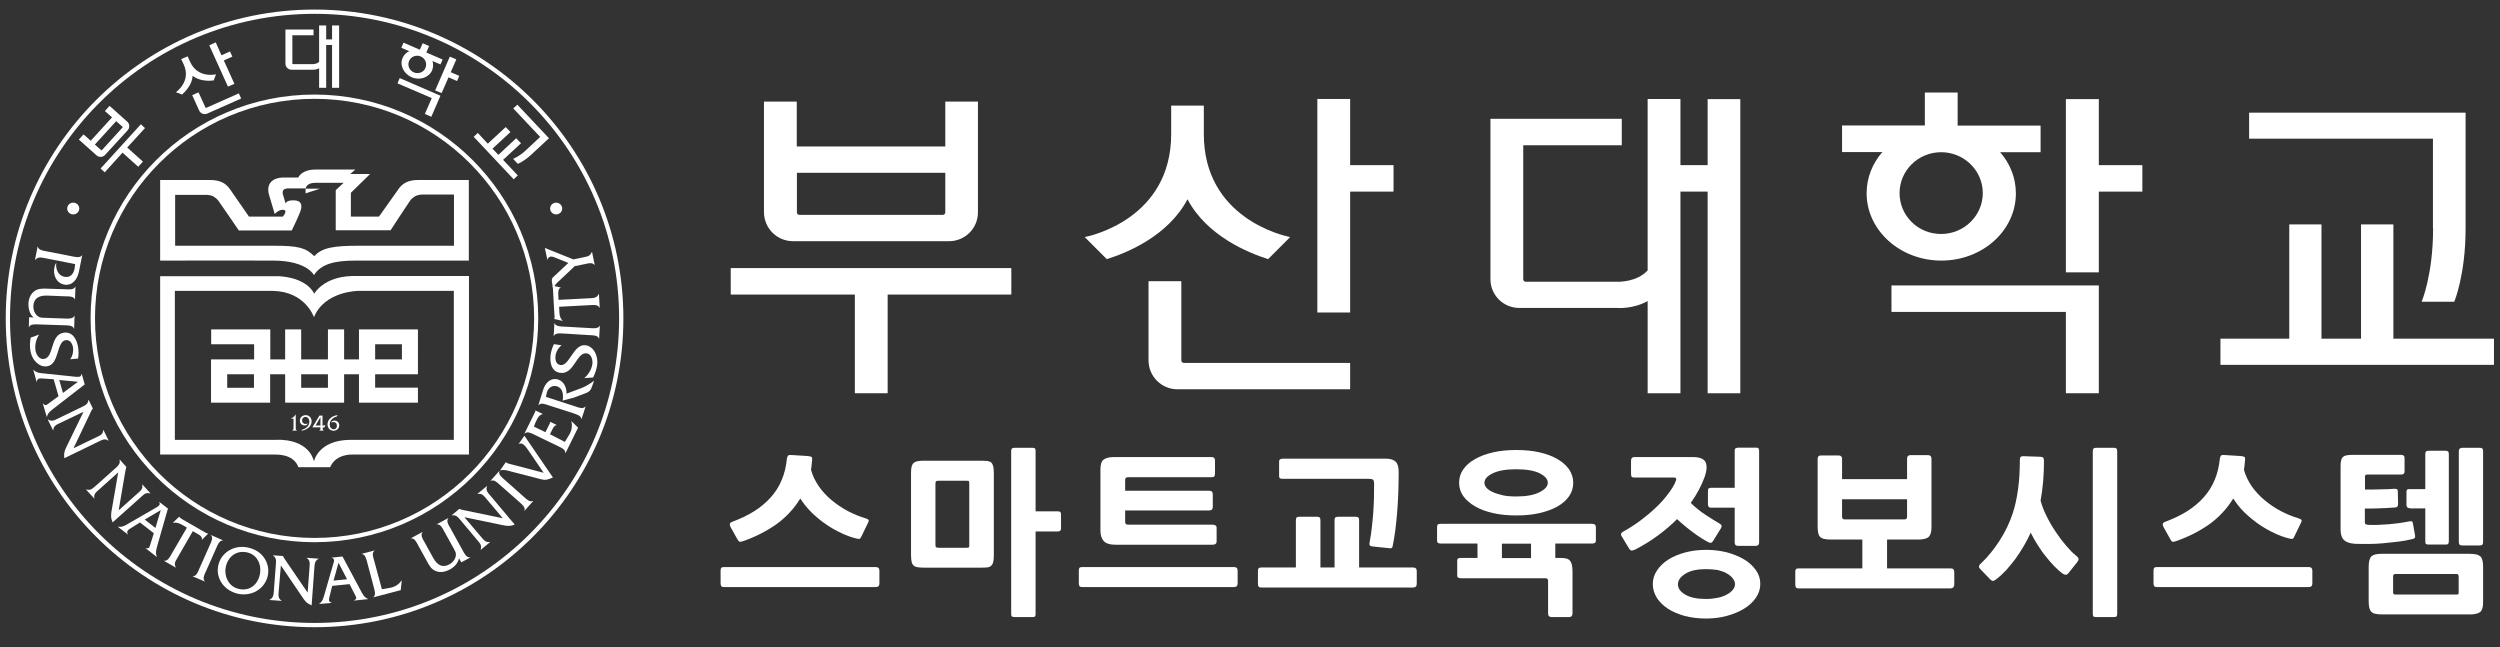 <?xml version="1.0" encoding="utf-8"?>
<!-- Generator: Adobe Illustrator 25.1.0, SVG Export Plug-In . SVG Version: 6.00 Build 0)  -->
<svg version="1.1" id="레이어_1" xmlns="http://www.w3.org/2000/svg" xmlns:xlink="http://www.w3.org/1999/xlink" x="0px"
	 y="0px" viewBox="0 0 170 44" style="enable-background:new 0 0 170 44;" xml:space="preserve">
<rect x="0" y="0" width="170" height="44" fill="#333333" stroke="none"/>
<style type="text/css">
	.st0{fill:#FFFFFF;}
	.st1{fill:#FFFFFF;}
</style>
<g>
	<g>
		<g>
			<g>
				<g>
					<path class="st0" d="M5.37,18.46c-0.12,0.6-0.5,0.99-1.01,0.89c-0.53-0.1-0.77-0.66-0.66-1.17c0.02-0.12,0.06-0.22,0.13-0.32
						c-0.06,0.4,0.1,0.87,0.54,0.96c0.4,0.08,0.62-0.17,0.7-0.54c0.02-0.11,0.03-0.22,0.04-0.32l-2.08-0.41
						c-0.26-0.05-0.44-0.09-0.63,0.12l-0.02,0l0.18-0.91l0.01,0c0.04,0.25,0.38,0.29,0.59,0.33l1.74,0.34
						c0.21,0.04,0.54,0.13,0.68-0.07l0.01,0L5.37,18.46z"/>
					<path class="st0" d="M2.29,21.59c-0.27-0.21-0.36-0.6-0.36-0.92c0.01-0.31,0.12-0.63,0.36-0.83c0.28-0.24,0.6-0.22,0.93-0.21
						l1.25,0.04c0.21,0.01,0.56,0.05,0.65-0.18h0.01l-0.03,0.88H5.1c-0.08-0.23-0.43-0.22-0.64-0.22L3.21,20.1
						c-0.62-0.02-0.92,0.23-0.94,0.71c-0.01,0.26,0.09,0.53,0.3,0.69C2.72,21.61,2.83,21.6,3,21.61l1.41,0.05
						c0.21,0.01,0.55,0.04,0.65-0.19l0.01,0l-0.03,0.88l-0.01,0c-0.08-0.24-0.42-0.22-0.64-0.23l-1.77-0.06
						c-0.21,0-0.55-0.05-0.65,0.19H1.96l0.02-0.68L2.29,21.59z"/>
					<path class="st0" d="M4.77,24.43c0.16-0.2,0.23-0.5,0.2-0.76c-0.03-0.26-0.18-0.58-0.5-0.54c-0.64,0.08-0.42,1.67-1.28,1.78
						c-0.5,0.07-1.03-0.39-1.13-1.11c-0.04-0.28-0.03-0.57,0.03-0.84l0.57-0.21c-0.2,0.3-0.3,0.7-0.25,1.06
						c0.03,0.26,0.24,0.64,0.57,0.6c0.73-0.1,0.39-1.67,1.38-1.79c0.59-0.07,0.89,0.49,0.96,1.06c0.03,0.23,0.03,0.47-0.01,0.7
						L4.77,24.43z"/>
					<path class="st0" d="M4.28,26.72l-0.25-0.88l1.27,0.12L4.28,26.72z M3.98,26.94l-0.57,0.42c-0.28,0.21-0.32,0.26-0.49,0.07
						l-0.01,0l0.27,0.92l0.01,0c0.06-0.29,0.29-0.44,0.52-0.62l2.05-1.59l-0.2-0.71l-0.02,0c-0.01,0.23-0.22,0.2-0.4,0.19l-2.1-0.22
						c-0.29-0.03-0.56-0.03-0.77-0.26l-0.01,0l0.23,0.82l0.02,0c0.02-0.24,0.16-0.24,0.44-0.22l0.7,0.05L3.98,26.94z"/>
					<path class="st0" d="M4.05,28.78c-0.24,0.11-0.41,0.19-0.43,0.48l-0.01,0.01l-0.36-0.74l0.01-0.01
						c0.24,0.16,0.41,0.08,0.64-0.04l1.68-0.81c0.24-0.12,0.41-0.2,0.43-0.48l0.01-0.01l0.3,0.61l-0.01,0
						c-0.04,0.04-0.06,0.07-0.08,0.11l-0.05,0.1L5,30.48l1.6-0.77c0.24-0.11,0.41-0.19,0.42-0.47l0.01-0.01l0.36,0.74l-0.01,0
						c-0.23-0.16-0.4-0.08-0.64,0.04l-2.37,1.15c-0.04-0.35,0.03-0.54,0.18-0.84l1.13-2.32L4.05,28.78z"/>
					<path class="st0" d="M6.7,33.32c-0.2,0.17-0.34,0.3-0.28,0.58L6.41,33.9l-0.56-0.61l0.01-0.01c0.27,0.09,0.42-0.04,0.61-0.21
						l1.39-1.24c0.19-0.17,0.33-0.3,0.27-0.57l0.01-0.01l0.46,0.51l0,0c-0.03,0.05-0.04,0.08-0.04,0.13l-0.03,0.11l-0.46,2.7
						l1.32-1.18c0.2-0.17,0.34-0.3,0.28-0.57l0.01-0.01l0.55,0.61l-0.01,0.01c-0.27-0.09-0.41,0.03-0.6,0.21l-1.96,1.75
						c-0.14-0.32-0.12-0.53-0.06-0.86l0.44-2.54L6.7,33.32z"/>
					<path class="st0" d="M10.57,35.9l-0.73-0.57l1.09-0.64L10.57,35.9z M10.46,36.26l-0.21,0.67c-0.1,0.33-0.1,0.4-0.35,0.34
						L9.9,37.28l0.76,0.59l0.01-0.01c-0.13-0.27-0.03-0.53,0.04-0.8l0.71-2.48l-0.59-0.45l-0.01,0.01c0.13,0.19-0.06,0.29-0.21,0.38
						l-1.82,1.05c-0.25,0.15-0.47,0.3-0.77,0.24l-0.01,0.01l0.68,0.52l0.01-0.01c-0.12-0.2-0.01-0.29,0.22-0.43l0.6-0.37
						L10.46,36.26z"/>
					<path class="st0" d="M12.05,37.96c-0.14,0.23-0.23,0.39-0.09,0.63l0,0.01l-0.81-0.46l0.01-0.01c0.25,0.04,0.4-0.27,0.5-0.45
						l1.05-1.8l-0.36-0.21c-0.18-0.1-0.38-0.16-0.58-0.12l-0.01-0.01l0.42-0.4l0.01,0.01c0.04,0.05,0.09,0.08,0.14,0.12l0.1,0.06
						l1.51,0.87c0.07,0.04,0.13,0.07,0.2,0.08l0.01,0.01l-0.41,0.41l-0.01-0.01c0.03-0.17-0.12-0.29-0.25-0.36l-0.37-0.21
						L12.05,37.96z"/>
					<path class="st0" d="M14.27,37.06c0.09-0.2,0.25-0.49,0.07-0.67l0-0.01l0.82,0.36l0,0.01c-0.25-0.01-0.37,0.32-0.45,0.51
						L14,38.86c-0.09,0.19-0.25,0.49-0.07,0.67l-0.01,0.01l-0.82-0.35l0.01-0.01c0.25,0.02,0.36-0.31,0.44-0.5L14.27,37.06z"/>
					<path class="st0" d="M16.87,37.58c0.71,0.2,0.96,0.95,0.77,1.6c-0.19,0.67-0.77,1.05-1.46,0.85c-0.71-0.19-0.98-0.97-0.8-1.59
						C15.58,37.76,16.17,37.39,16.87,37.58z M17,37.27c-0.94-0.29-1.89,0.22-2.13,1.07c-0.26,0.92,0.32,1.76,1.21,2.01
						c0.9,0.25,1.85-0.2,2.11-1.12C18.41,38.43,17.95,37.52,17,37.27z"/>
					<path class="st0" d="M18.95,40.24c-0.02,0.26-0.04,0.45,0.2,0.61l0,0.01l-0.83-0.06v-0.01c0.26-0.13,0.28-0.31,0.3-0.57
						l0.14-1.85c0.02-0.26,0.03-0.45-0.2-0.6v-0.01l0.69,0.05l0,0c0.01,0.06,0.03,0.08,0.06,0.12l0.06,0.1l1.55,2.27l0.13-1.76
						c0.02-0.26,0.04-0.44-0.2-0.6l0-0.01l0.82,0.06l0,0.01c-0.25,0.12-0.27,0.31-0.29,0.57l-0.19,2.6
						c-0.33-0.14-0.46-0.3-0.64-0.58l-1.45-2.14L18.95,40.24z"/>
					<path class="st0" d="M23.6,39.39l-0.92,0.09l0.34-1.21L23.6,39.39z M23.77,39.72l0.32,0.63c0.16,0.31,0.2,0.36-0.02,0.48
						l0,0.01l0.96-0.1l0-0.01c-0.28-0.11-0.39-0.36-0.52-0.61l-1.22-2.28l-0.74,0.08v0.01c0.23,0.05,0.17,0.25,0.11,0.42l-0.58,2.01
						c-0.08,0.27-0.13,0.54-0.38,0.7l0,0.01L22.56,41l0-0.01c-0.23-0.06-0.21-0.2-0.14-0.47l0.17-0.68L23.77,39.72z"/>
					<path class="st0" d="M26.58,39.96c0.32-0.07,0.55-0.24,0.73-0.49l0.01,0l-0.07,0.66l-1.87,0.49l0-0.01
						c0.21-0.14,0.09-0.47,0.04-0.67l-0.45-1.7c-0.06-0.21-0.12-0.54-0.37-0.57l0-0.01l0.87-0.23l0,0.01
						c-0.21,0.15-0.09,0.47-0.03,0.67l0.53,1.96L26.58,39.96z"/>
					<path class="st0" d="M31.21,37.96c-0.05,0.33-0.34,0.62-0.63,0.77c-0.27,0.15-0.61,0.22-0.9,0.12
						c-0.35-0.12-0.49-0.39-0.65-0.69l-0.6-1.09c-0.1-0.18-0.24-0.5-0.49-0.46l0-0.01l0.78-0.42l0.01,0.01
						c-0.16,0.19,0.02,0.48,0.13,0.66l0.6,1.09c0.3,0.54,0.67,0.67,1.09,0.44c0.23-0.12,0.41-0.34,0.45-0.61
						c0.02-0.17-0.04-0.27-0.12-0.42l-0.68-1.23c-0.1-0.18-0.24-0.5-0.49-0.46l-0.01-0.01l0.78-0.42l0.01,0.01
						c-0.17,0.19,0.02,0.48,0.13,0.66l0.85,1.54c0.1,0.18,0.24,0.49,0.5,0.46l0.01,0.01l-0.61,0.33L31.21,37.96z"/>
					<path class="st0" d="M32.75,36.55c0.17,0.2,0.29,0.35,0.57,0.3l0.01,0.01l-0.64,0.53l-0.01-0.01c0.1-0.27-0.02-0.41-0.19-0.61
						l-1.2-1.43c-0.17-0.2-0.29-0.34-0.57-0.29l-0.01-0.01l0.53-0.44l0,0c0.05,0.03,0.08,0.04,0.13,0.05l0.11,0.03l2.71,0.56
						l-1.14-1.35c-0.17-0.2-0.28-0.35-0.57-0.3l-0.01-0.01l0.64-0.53l0.01,0.01c-0.1,0.26,0.02,0.41,0.19,0.6L35,35.67
						c-0.33,0.13-0.54,0.1-0.87,0.03l-2.55-0.53L32.75,36.55z"/>
					<path class="st0" d="M33.99,32.97c-0.16-0.14-0.4-0.39-0.62-0.27l-0.01-0.01l0.59-0.66l0.01,0.01
						c-0.09,0.23,0.19,0.44,0.35,0.58l1.32,1.17c0.16,0.14,0.39,0.39,0.62,0.27l0.01,0.01l-0.59,0.66l-0.01-0.01
						c0.09-0.23-0.19-0.44-0.34-0.58L33.99,32.97z"/>
					<path class="st0" d="M35.96,30.67c-0.2-0.29-0.43-0.64-0.69-0.47l-0.01,0l0.4-0.57l1.94,2.84c-0.36,0.14-0.46,0.21-0.84,0.11
						l-1.98-0.51c-0.25-0.07-0.51-0.16-0.76-0.08l-0.01-0.01l0.39-0.56l0.04,0.04c0.09,0.06,0.33,0.12,0.43,0.14l2.1,0.55
						L35.96,30.67z"/>
					<path class="st0" d="M38.41,30.05l0.31-0.51c0.16-0.27,0.21-0.6,0.13-0.9l0-0.01l0.46,0.45l-0.86,1.74l-0.01-0.01
						c0.03-0.25-0.3-0.38-0.49-0.47l-1.59-0.77c-0.19-0.09-0.49-0.27-0.68-0.09l-0.01-0.01l0.66-1.34c0.03-0.07,0.08-0.14,0.08-0.21
						l0-0.01l0.5,0.24l-0.01,0.01c-0.22,0.06-0.32,0.22-0.41,0.41c-0.07,0.15-0.14,0.29-0.18,0.44l0.78,0.38l0.25-0.5
						c0.03-0.07,0.07-0.13,0.07-0.2l0-0.01l0.45,0.22l-0.01,0.01c-0.15,0.01-0.24,0.19-0.3,0.31l-0.15,0.31L38.41,30.05z"/>
					<path class="st0" d="M36.94,26.49c0.2-0.59,0.61-0.81,1.02-0.68c0.39,0.13,0.59,0.57,0.56,0.96l1.02-0.38
						c0.29-0.11,0.62-0.31,0.86-0.51l-0.14,0.4c-0.08,0.24-0.18,0.36-0.39,0.44l-0.85,0.32l-0.76,0.2c0.06-0.37,0.03-0.84-0.39-0.97
						c-0.32-0.1-0.6,0.11-0.68,0.41c-0.03,0.1-0.05,0.2-0.06,0.31l2,0.65c0.2,0.07,0.52,0.2,0.68,0l0.01,0.01l-0.28,0.85l-0.01,0
						c-0.01-0.25-0.35-0.33-0.55-0.4l-1.68-0.54c-0.21-0.07-0.52-0.2-0.68-0.01l-0.01,0L36.94,26.49z"/>
					<path class="st0" d="M38.19,23.48c-0.21,0.15-0.37,0.42-0.41,0.68c-0.04,0.26,0,0.61,0.32,0.66c0.63,0.11,0.89-1.48,1.74-1.34
						c0.5,0.08,0.87,0.67,0.76,1.39c-0.05,0.28-0.14,0.55-0.27,0.8l-0.6,0.04c0.28-0.23,0.49-0.58,0.55-0.94
						c0.04-0.26-0.05-0.68-0.37-0.74c-0.72-0.12-0.86,1.48-1.84,1.32c-0.58-0.09-0.71-0.72-0.62-1.28c0.04-0.23,0.11-0.46,0.22-0.67
						L38.19,23.48z"/>
					<path class="st0" d="M38.32,22.68c-0.22-0.01-0.56-0.06-0.66,0.17h-0.01l0.05-0.88h0.01c0.08,0.24,0.43,0.23,0.64,0.24
						l1.77,0.1c0.21,0.01,0.55,0.06,0.66-0.16h0.01l-0.05,0.88l-0.01,0c-0.07-0.24-0.42-0.23-0.63-0.24L38.32,22.68z"/>
					<path class="st0" d="M40.13,20.28c0.27-0.02,0.45-0.02,0.58-0.28l0.02,0l0.05,0.92l-0.02,0c-0.1-0.23-0.44-0.18-0.65-0.17
						l-2.09,0.11l0.02,0.41c0.01,0.2,0.07,0.4,0.22,0.54l0,0.01l-0.57-0.13l0-0.01c0.02-0.05,0.02-0.12,0.02-0.18l-0.01-0.12
						l-0.1-1.73c0-0.08-0.01-0.15-0.04-0.21l0-0.01l0.57,0.12v0.01c-0.16,0.07-0.17,0.26-0.17,0.41l0.02,0.42L40.13,20.28z"/>
					<path class="st0" d="M39.71,17.49c0.28-0.06,0.41-0.08,0.53-0.35l0.02-0.01l0.18,0.89l-0.01,0c-0.16-0.2-0.45-0.11-0.67-0.06
						l-0.68,0.14l-1.07,1.01c-0.18,0.16-0.31,0.29-0.39,0.53l-0.08-0.41c-0.03-0.15-0.03-0.29,0.06-0.37l1.05-0.98l-0.97-0.39
						c-0.13-0.05-0.37-0.11-0.45,0.17l-0.01,0l-0.17-0.8l1.94,0.78L39.71,17.49z"/>
					<path class="st0" d="M5.39,14.18c0,0.22-0.18,0.4-0.41,0.4c-0.23,0-0.41-0.18-0.41-0.4c0-0.22,0.18-0.4,0.41-0.4
						C5.21,13.78,5.39,13.96,5.39,14.18z"/>
					<path class="st0" d="M38.23,14.18c0,0.22-0.18,0.4-0.41,0.4c-0.23,0-0.41-0.18-0.41-0.4c0-0.22,0.18-0.4,0.41-0.4
						C38.04,13.78,38.23,13.96,38.23,14.18z"/>
				</g>
			</g>
			<g>
				<path class="st0" d="M22.58,2.68h-0.4V1.73H21.7V4.2c-0.16,0.17-0.44,0.16-0.44,0.16h-1.34c-0.02,0-0.04-0.02-0.04-0.04V2.4
					h1.44V2.01h-1.91l0,2.32c0,0.23,0.19,0.41,0.42,0.41h1.42c0,0,0.24,0.02,0.45-0.1v1.33h0.48V3.06h0.4v2.91h0.48V1.73h-0.48V2.68
					z"/>
			</g>
			<polygon class="st0" points="7.12,11.72 8.33,10.38 9.4,11.34 9.72,10.99 8.65,10.03 9.86,8.71 9.58,8.45 6.84,11.46 			"/>
			<path class="st0" d="M6.56,10.56C6.73,10.72,7,10.7,7.15,10.53l1.53-1.67c0.16-0.17,0.14-0.44-0.03-0.59L7.45,7.2L7.13,7.55
				l0.49,0.43L6.17,9.57L5.68,9.14L5.36,9.49L6.56,10.56z M7.9,8.24l0.43,0.38c0.01,0.01,0.02,0.04,0,0.05l-1.4,1.54
				c-0.01,0.01-0.04,0.02-0.05,0L6.45,9.83L7.9,8.24z"/>
			<polygon class="st0" points="14.67,2.88 14.23,3.08 15.5,5.89 15.94,5.7 15.22,4.11 15.8,3.85 15.64,3.5 15.06,3.76 			"/>
			<path class="st0" d="M13.98,7.33L13.5,6.28l-0.43,0.19l0.47,1.04c0.09,0.21,0.34,0.31,0.56,0.21l2.3-1.02l-0.16-0.35l-2.21,0.98
				C14,7.35,13.98,7.34,13.98,7.33z"/>
			<g>
				<path class="st0" d="M12.93,4.21l-0.17-0.38l-0.44,0.19L12.5,4.4c0.5,1.11-0.47,1.82-0.54,1.87l0.42,0.16
					c0.22-0.2,0.68-0.66,0.72-1.27c0.48,0.37,1.13,0.35,1.43,0.31l0.16-0.42C14.59,5.08,13.43,5.31,12.93,4.21z"/>
			</g>
			<g>
				<polygon class="st0" points="35.43,9.74 35.1,9.4 33.89,10.53 33.49,10.11 34.71,8.98 34.39,8.64 33.17,9.77 32.49,9.04 
					32.21,9.3 34.93,12.19 35.21,11.93 34.21,10.87 				"/>
				<path class="st0" d="M35.78,10.2c-0.49,0.46-0.89,0.6-0.89,0.6l0.32,0.34c0,0,0.4-0.15,0.89-0.6l1.23-1.14l0,0h0l-2.15-2.28
					L34.9,7.37l1.83,1.94L35.78,10.2z"/>
			</g>
			<g>
				<polygon class="st0" points="31.08,5.51 31.23,5.16 30.65,4.91 31.03,4.04 30.59,3.85 29.59,6.15 30.03,6.33 30.5,5.26 				"/>
				<polygon class="st0" points="29.95,6.51 27.18,5.31 27.03,5.67 29.36,6.67 28.89,7.75 29.33,7.94 29.95,6.51 29.95,6.51 				"/>
				<path class="st0" d="M30.1,4.05l-1.11-0.48l0.19-0.44l-0.44-0.19l-0.19,0.44l-1.11-0.48l-0.15,0.35l0.54,0.23
					c-0.2,0.09-0.36,0.25-0.45,0.45c-0.22,0.49,0.06,1.08,0.61,1.32c0.55,0.24,1.17,0.03,1.39-0.46c0.09-0.21,0.09-0.43,0.03-0.64
					l0.54,0.23L30.1,4.05z M28.14,4.92c-0.31-0.13-0.45-0.48-0.32-0.78c0.13-0.3,0.49-0.43,0.79-0.3c0.31,0.13,0.45,0.48,0.32,0.78
					C28.81,4.92,28.45,5.05,28.14,4.92z"/>
			</g>
			<g>
				<path class="st0" d="M42.39,21.65c0,11.6-9.4,21-21,21c-11.6,0-21-9.4-21-21c0-11.6,9.4-21,21-21
					C32.98,0.65,42.39,10.05,42.39,21.65z M21.39,0.94c-11.44,0-20.71,9.27-20.71,20.71c0,11.44,9.27,20.71,20.71,20.71
					c11.44,0,20.71-9.27,20.71-20.71C42.1,10.21,32.83,0.94,21.39,0.94z"/>
				<path class="st0" d="M36.6,21.65c0,8.4-6.81,15.22-15.22,15.22c-8.41,0-15.22-6.81-15.22-15.22c0-8.4,6.81-15.22,15.22-15.22
					C29.79,6.43,36.6,13.25,36.6,21.65z M21.39,6.72c-8.25,0-14.93,6.69-14.93,14.93c0,8.25,6.69,14.93,14.93,14.93
					c8.24,0,14.93-6.68,14.93-14.93C36.32,13.41,29.63,6.72,21.39,6.72z"/>
			</g>
		</g>
		<g>
			<path class="st1" d="M30.87,29.91l-7.06,0c-2.18,0.02-2.46,1.46-2.46,1.46c-0.45-1.63-2.55-1.46-2.55-1.46h-6.91V19.78h6.66
				c2.22,0.04,2.8,1.79,2.8,1.79c0.72-1.78,3.01-1.79,3.01-1.79l6.5,0V29.91z M23.92,18.77c-1.94,0.06-2.55,1.2-2.55,1.2
				c-0.62-1.19-2.48-1.19-2.48-1.19h-8v12.13h7.83c1.07,0,1.45,0.5,1.57,0.86h2.16c0.38-0.91,1.47-0.86,1.47-0.86h7.97V18.77H23.92z
				"/>
			<path class="st1" d="M17.27,24.44h-2.92v2.94v0h4.02v-0.01h0v-1.92h1.02v1.93h4.01v-1.93h1.01v1.93h4.01v-1.02h-2.91v-0.91h2.91
				V22.4h-4.01v2.04h-1.01V22.4h-1.1v2.04h-1.82V22.4h-1.09v2.04h-1.01V22.4h-4.02v1.01h2.92V24.44z M17.27,26.37h-1.82v-0.92h1.82
				V26.37z M22.3,26.37h-1.82v-0.92h1.82V26.37z M25.51,23.41h1.82v1.03h-1.82V23.41z"/>
			<g>
				<polygon class="st0" points="20.78,13.15 21.75,12.83 20.78,12.83 				"/>
				<path class="st0" d="M18.68,14.55c0.36-0.37,0.73-0.33,0.73-0.17c0,0.16-0.18,0.35-0.18,0.35h-2.3l-1.26-1.82l0,0
					c-0.31-0.47-0.72-0.67-1.39-0.67c-0.67,0-1.94,0-3.39,0v5.48c2.06,0,7.14-0.01,7.73,0c2.28,0.02,2.73,0.99,2.73,0.99
					c0.48-0.76,1.4-0.99,2.82-0.99c0.7,0,5.68,0,7.71,0l0-5.48c-1.5,0-2.77,0-3.44,0c-0.66,0-1.07,0.2-1.38,0.67h0l-1.29,1.82
					c0,0-1.03,0-1.91,0v-1.62l1.31-1.28l-1.35,0l0.34-0.3h-2.74c-0.55,0-0.98,0.22-1.14,0.54h-0.96c-0.89,0-1.21,0.5-1.03,1.16
					L18.68,14.55z M30.87,16.71c-3.64,0-3.78,0-6.44,0c-1.72,0-2.52,0.12-3.06,0.71c-0.59-0.57-1.05-0.71-2.76-0.71
					c-1.45,0-5.49,0-6.7,0v-3.46H14c0.21,0,0.38,0.04,0.5,0.1c0.08,0.05,0.24,0.15,0.35,0.3c0.14,0.19,1.39,2.02,1.39,2.02h3.6
					c0,0,0.34-0.69,0.54-1.18c0.21-0.49,0.14-0.83-0.31-0.86c-0.38-0.03-0.61,0.06-0.65,0.21l-0.16-0.55
					c-0.1-0.28-0.03-0.48,0.36-0.48h1.17c0,0.01,0.02-0.38,0.66-0.38h1.92l-0.54,0.5v2.73h3.73c0,0,1.19-1.83,1.33-2.02
					c0.11-0.15,0.26-0.25,0.35-0.3c0.11-0.06,0.29-0.11,0.49-0.11l2.14,0V16.71z"/>
			</g>
			<path class="st1" d="M19.77,28.46c0.14-0.05,0.26-0.15,0.33-0.27h0.01v0.87c0,0.09-0.01,0.16,0.08,0.21v0.01h-0.32v-0.01
				c0.1-0.05,0.09-0.12,0.09-0.21v-0.59L19.77,28.46L19.77,28.46z"/>
			<path class="st1" d="M20.56,29.21c0.25-0.05,0.48-0.28,0.48-0.53c0-0.15-0.09-0.33-0.27-0.33c-0.13,0-0.23,0.1-0.23,0.23
				c0,0.14,0.09,0.25,0.24,0.25c0.06,0,0.11-0.02,0.16-0.05l-0.1,0.13c-0.04,0.01-0.08,0.02-0.13,0.02c-0.18,0-0.32-0.14-0.32-0.32
				c0-0.23,0.18-0.38,0.4-0.38c0.24,0,0.4,0.19,0.4,0.42c0,0.17-0.09,0.35-0.23,0.45c-0.14,0.11-0.3,0.17-0.48,0.19L20.56,29.21z"/>
			<path class="st1" d="M21.79,28.94c-0.14,0-0.25-0.01-0.33-0.01l0.33-0.56V28.94z M21.79,29.07v0.04c0,0.08,0.01,0.13-0.08,0.16
				v0.01h0.3v-0.01c-0.07-0.03-0.07-0.11-0.07-0.17v-0.03h0.12l0.07-0.19c-0.05,0.05-0.13,0.06-0.2,0.06v-0.68h-0.21l-0.48,0.8
				H21.79z"/>
			<path class="st1" d="M22.89,28.33c-0.1,0.01-0.23,0.09-0.3,0.16c-0.11,0.1-0.17,0.23-0.17,0.37c0,0.16,0.09,0.33,0.27,0.33
				c0.14,0,0.22-0.1,0.22-0.23c0-0.15-0.08-0.26-0.24-0.26c-0.06,0-0.12,0.02-0.17,0.05l0.1-0.12c0.04-0.02,0.09-0.03,0.14-0.03
				c0.19,0,0.33,0.13,0.33,0.32c0,0.22-0.17,0.37-0.39,0.37c-0.24,0-0.41-0.19-0.41-0.43c0-0.37,0.37-0.61,0.7-0.63L22.89,28.33z"/>
		</g>
	</g>
	<g>
		<g>
			<g>
				<path class="st0" d="M116.12,11.23h-1.85v-4.5h-2.23v11.66c-0.76,0.82-2.05,0.77-2.05,0.77h-6.25c-0.09,0-0.16-0.08-0.16-0.17
					l0-9.11h6.7v-1.8l-8.93,0l0,10.91c0,1.08,0.88,1.95,1.96,1.95h6.63c0,0,1.09,0.1,2.1-0.47v6.27h2.23V13.03h1.85v13.71h2.22v-20
					h-2.22V11.23z"/>
			</g>
		</g>
		<g>
			<polygon class="st0" points="49.69,20.03 58.13,20.03 58.13,26.74 60.36,26.74 60.36,20.03 68.77,20.03 68.77,18.23 49.69,18.23 
							"/>
			<path class="st0" d="M53.92,16.4h10.62c1.09,0,1.96-0.88,1.96-1.96l0-7.53h-2.22l0,3.05h-10.1V6.91h-2.23l0,7.53
				C51.96,15.52,52.83,16.4,53.92,16.4z M64.28,11.75l0,2.69c0,0.09-0.07,0.17-0.16,0.17h-9.77c-0.09,0-0.16-0.07-0.16-0.17l0-2.69
				H64.28z"/>
		</g>
		<g>
			<polygon class="st0" points="91.81,6.73 89.58,6.73 89.58,21.25 91.81,21.25 91.81,13.03 94.76,13.03 94.76,11.23 91.81,11.23 
							"/>
			<path class="st0" d="M80.33,24.51l0-5.39H78.1l0,5.39c0,1.08,0.88,1.96,1.96,1.96h11.75v-1.79H80.5
				C80.4,24.67,80.33,24.6,80.33,24.51z"/>
			<g>
				<path class="st0" d="M81.86,9.12V7.18h-2.22v1.94c0,5.75-5.5,6.93-5.88,7l1.5,1.5c1.33-0.41,4.17-1.56,5.49-4.07
					c1.32,2.5,4.15,3.65,5.48,4.07l1.5-1.5C87.26,16.03,81.86,14.82,81.86,9.12z"/>
			</g>
		</g>
		<g>
			<g>
				<polygon class="st0" points="162.75,15.26 160.55,15.26 160.55,23.03 157.86,23.03 157.86,15.26 155.67,15.26 155.67,23.03 
					150.99,23.03 150.99,24.81 169.59,24.81 169.59,23.03 162.75,23.03 				"/>
				<path class="st0" d="M165.45,15.54c0,3.16-0.78,4.98-0.78,4.98h2.22c0,0,0.77-1.83,0.77-4.98V7.66h-0.01v0h-14.71v1.77h12.5
					V15.54z"/>
			</g>
		</g>
		<g>
			<polygon class="st0" points="142.72,11.23 142.72,6.74 140.48,6.74 140.48,18.52 142.72,18.52 142.72,13.03 145.68,13.03 
				145.68,11.23 			"/>
			<polygon class="st0" points="142.71,19.41 128.62,19.41 128.62,21.21 140.48,21.21 140.48,26.74 142.72,26.74 142.72,19.42 
				142.71,19.42 			"/>
			<path class="st0" d="M137.08,13.15c0-1.06-0.4-2.03-1.07-2.8h2.75V8.54h-5.64V6.29h-2.23v2.24h-5.63v1.81h2.74
				c-0.67,0.77-1.07,1.74-1.07,2.8c0,2.53,2.28,4.58,5.08,4.58S137.08,15.68,137.08,13.15z M129.17,13.13
				c0-1.54,1.27-2.78,2.83-2.78c1.56,0,2.83,1.25,2.83,2.78c0,1.53-1.27,2.78-2.83,2.78C130.43,15.92,129.17,14.67,129.17,13.13z"/>
		</g>
	</g>
</g>
<g>
	<path class="st0" d="M59.55,39.92H49.24c-0.1,0-0.17-0.02-0.2-0.07C49.02,39.8,49,39.74,49,39.67v-0.86c0-0.09,0.01-0.15,0.04-0.19
		c0.03-0.04,0.09-0.06,0.2-0.06h10.31c0.17,0,0.25,0.08,0.25,0.25v0.86C59.8,39.84,59.72,39.92,59.55,39.92z M50.52,36.8
		c-0.11,0.04-0.19,0.05-0.23,0.04c-0.04-0.02-0.08-0.06-0.13-0.14l-0.47-0.84c-0.1-0.18-0.08-0.3,0.06-0.36
		c0.58-0.22,1.1-0.46,1.54-0.74c0.44-0.28,0.82-0.6,1.13-0.95c0.31-0.35,0.56-0.74,0.74-1.18c0.18-0.43,0.3-0.92,0.35-1.45
		c0.02-0.09,0.04-0.15,0.07-0.19c0.03-0.04,0.1-0.06,0.22-0.05l1.14,0.07c0.14,0.02,0.23,0.04,0.26,0.08
		c0.03,0.04,0.03,0.11,0.02,0.22c-0.02,0.22-0.04,0.44-0.07,0.64c0.11,0.4,0.29,0.77,0.53,1.12c0.24,0.34,0.53,0.66,0.87,0.94
		s0.7,0.53,1.1,0.74c0.4,0.21,0.82,0.38,1.25,0.51c0.1,0.03,0.16,0.07,0.17,0.12c0.01,0.05-0.01,0.12-0.06,0.2l-0.43,0.89
		c-0.03,0.05-0.05,0.08-0.06,0.11c-0.02,0.03-0.03,0.05-0.05,0.05c-0.03,0.02-0.1,0.02-0.19,0c-0.35-0.08-0.71-0.21-1.07-0.38
		c-0.36-0.17-0.72-0.37-1.06-0.61c-0.34-0.23-0.66-0.5-0.96-0.79c-0.3-0.3-0.55-0.61-0.77-0.95c-0.42,0.68-0.96,1.27-1.64,1.76
		C52.09,36.14,51.34,36.52,50.52,36.8z"/>
	<path class="st0" d="M66.75,38.6h-3.91c-0.18,0-0.33-0.01-0.45-0.03c-0.12-0.02-0.21-0.06-0.27-0.12
		c-0.06-0.06-0.11-0.14-0.13-0.25c-0.02-0.11-0.04-0.25-0.04-0.44v-5.63c0-0.34,0.06-0.56,0.19-0.66c0.12-0.1,0.33-0.14,0.63-0.14
		h3.98c0.17,0,0.3,0.01,0.41,0.02c0.1,0.02,0.19,0.05,0.25,0.11c0.06,0.06,0.1,0.14,0.13,0.25c0.02,0.11,0.04,0.25,0.04,0.43v5.63
		c0,0.18-0.01,0.32-0.04,0.43c-0.02,0.11-0.07,0.2-0.13,0.26c-0.06,0.06-0.14,0.1-0.25,0.12C67.06,38.59,66.92,38.6,66.75,38.6z
		 M65.91,32.93c0-0.1-0.01-0.17-0.02-0.2c-0.02-0.03-0.07-0.04-0.17-0.04h-1.87c-0.1,0-0.17,0.01-0.2,0.04
		c-0.03,0.02-0.04,0.09-0.04,0.2v4.08c0,0.11,0.01,0.18,0.04,0.2c0.03,0.02,0.09,0.04,0.2,0.04h1.87c0.1,0,0.15-0.01,0.17-0.04
		c0.02-0.03,0.02-0.09,0.02-0.2V32.93z M71.91,36.14h-1.49v5.59c0,0.1-0.01,0.16-0.04,0.19c-0.03,0.03-0.09,0.04-0.17,0.04H69
		c-0.09,0-0.15-0.01-0.19-0.04s-0.05-0.09-0.05-0.19V30.68c0-0.09,0.02-0.15,0.05-0.18s0.1-0.05,0.19-0.05h1.21
		c0.09,0,0.15,0.02,0.17,0.05c0.03,0.03,0.04,0.09,0.04,0.18v4.09h1.49c0.07,0,0.13,0.01,0.17,0.03c0.04,0.02,0.07,0.09,0.07,0.2
		v0.91c0,0.1-0.02,0.16-0.07,0.19C72.04,36.13,71.98,36.14,71.91,36.14z"/>
	<path class="st0" d="M83.91,39.92H73.6c-0.1,0-0.17-0.02-0.2-0.07c-0.03-0.05-0.04-0.11-0.04-0.18v-0.86
		c0-0.09,0.01-0.15,0.04-0.19c0.03-0.04,0.09-0.06,0.2-0.06h10.31c0.17,0,0.25,0.08,0.25,0.25v0.86
		C84.16,39.84,84.08,39.92,83.91,39.92z M82.46,37.04h-6.64c-0.35,0-0.6-0.08-0.76-0.24c-0.15-0.16-0.23-0.4-0.23-0.72v-4.15
		c0-0.34,0.07-0.57,0.22-0.68s0.38-0.17,0.72-0.17h6.62c0.15,0,0.23,0.08,0.23,0.23v0.91c0,0.09-0.02,0.15-0.05,0.18
		c-0.03,0.03-0.09,0.05-0.18,0.05h-5.68c-0.14,0-0.2,0.06-0.2,0.19v0.73h5.71c0.17,0,0.25,0.08,0.25,0.25v0.84
		c0,0.17-0.08,0.25-0.25,0.25h-5.71v0.78c0,0.13,0.07,0.19,0.2,0.19h5.74c0.18,0,0.28,0.07,0.28,0.2v0.91
		C82.74,36.96,82.64,37.04,82.46,37.04z"/>
	<path class="st0" d="M96.09,39.95H85.78c-0.1,0-0.17-0.02-0.2-0.07c-0.03-0.05-0.04-0.11-0.04-0.18v-0.86
		c0-0.09,0.01-0.15,0.04-0.19c0.03-0.04,0.09-0.06,0.2-0.06h2.34v-3.22c0-0.09,0.02-0.15,0.05-0.18c0.03-0.03,0.1-0.05,0.19-0.05
		h1.19c0.1,0,0.16,0.02,0.19,0.05c0.03,0.03,0.05,0.09,0.05,0.18v3.22h0.96v-3.22c0-0.09,0.02-0.15,0.05-0.18
		c0.03-0.03,0.1-0.05,0.19-0.05h1.18c0.1,0,0.17,0.02,0.2,0.05c0.03,0.03,0.05,0.09,0.05,0.18v3.22h3.67c0.17,0,0.25,0.08,0.25,0.25
		v0.86C96.34,39.86,96.26,39.95,96.09,39.95z M94.72,37.04c-0.02,0.12-0.04,0.19-0.08,0.22s-0.12,0.03-0.24,0.01l-1.06-0.11
		c-0.13-0.02-0.2-0.05-0.21-0.11c-0.01-0.06-0.01-0.13,0.01-0.21c0.06-0.29,0.1-0.6,0.14-0.93s0.07-0.67,0.1-1.01
		c0.02-0.34,0.04-0.68,0.05-1.02c0.01-0.34,0.01-0.67,0.01-0.98c0-0.12-0.02-0.21-0.05-0.26c-0.04-0.05-0.15-0.08-0.33-0.08h-5.82
		c-0.08,0-0.14-0.01-0.19-0.03c-0.05-0.02-0.07-0.08-0.07-0.19V31.4c0-0.09,0.02-0.14,0.07-0.17c0.05-0.02,0.11-0.04,0.19-0.04h7.02
		c0.29,0,0.5,0.07,0.64,0.2c0.14,0.13,0.21,0.37,0.21,0.7c0,1.06-0.04,2-0.11,2.83C94.93,35.75,94.84,36.46,94.72,37.04z"/>
	<path class="st0" d="M106.7,41.96h-1.18c-0.17,0-0.25-0.08-0.25-0.24V39.5c0-0.12-0.06-0.18-0.18-0.18h-5.76
		c-0.06,0-0.12-0.01-0.17-0.04c-0.05-0.02-0.07-0.08-0.07-0.17v-0.94c0-0.11,0.02-0.18,0.07-0.2c0.05-0.02,0.1-0.03,0.17-0.03h1.14
		v-0.98h-2.51c-0.1,0-0.16-0.02-0.19-0.05c-0.03-0.03-0.05-0.09-0.05-0.18v-0.86c0-0.09,0.01-0.15,0.04-0.19
		c0.03-0.04,0.09-0.06,0.2-0.06h10.31c0.17,0,0.25,0.08,0.25,0.25v0.86c0,0.1-0.02,0.16-0.07,0.19c-0.05,0.03-0.11,0.04-0.18,0.04
		h-2.51v0.98h0.32c0.18,0,0.32,0.01,0.43,0.04c0.11,0.03,0.19,0.08,0.25,0.15c0.06,0.07,0.1,0.17,0.13,0.28
		c0.02,0.12,0.04,0.26,0.04,0.43v2.87C106.93,41.88,106.85,41.96,106.7,41.96z M103.11,35.05c-0.58,0-1.1-0.05-1.58-0.16
		c-0.48-0.11-0.89-0.26-1.23-0.46c-0.34-0.2-0.61-0.43-0.8-0.7c-0.19-0.27-0.28-0.57-0.28-0.9c0-0.34,0.09-0.64,0.28-0.91
		c0.19-0.27,0.45-0.51,0.8-0.7c0.34-0.2,0.75-0.35,1.23-0.46c0.48-0.11,1-0.16,1.58-0.16s1.1,0.05,1.58,0.16
		c0.48,0.11,0.88,0.26,1.22,0.46s0.6,0.43,0.79,0.7c0.18,0.27,0.28,0.58,0.28,0.91s-0.09,0.64-0.28,0.91
		c-0.18,0.27-0.45,0.5-0.79,0.7c-0.34,0.19-0.75,0.34-1.22,0.45C104.21,35,103.69,35.05,103.11,35.05z M103.11,31.91
		c-0.7,0-1.23,0.09-1.61,0.28c-0.38,0.18-0.56,0.4-0.56,0.65c0,0.11,0.05,0.22,0.14,0.33c0.1,0.11,0.24,0.21,0.43,0.29
		c0.19,0.09,0.42,0.16,0.68,0.22c0.27,0.06,0.57,0.08,0.92,0.08c0.68,0,1.21-0.1,1.58-0.29s0.56-0.4,0.56-0.64
		c0-0.25-0.19-0.46-0.56-0.65C104.32,32,103.79,31.91,103.11,31.91z M102.13,37.95h1.98v-0.98h-1.98V37.95z"/>
	<path class="st0" d="M111.19,37.37c-0.14,0.06-0.23,0.08-0.28,0.06c-0.05-0.02-0.1-0.07-0.14-0.14l-0.5-0.83
		c-0.09-0.13-0.04-0.24,0.16-0.34c0.39-0.22,0.77-0.46,1.14-0.74s0.71-0.56,1.01-0.85c0.31-0.29,0.58-0.58,0.8-0.88
		c0.23-0.29,0.4-0.56,0.52-0.81c0.06-0.14,0.09-0.23,0.08-0.29c-0.01-0.06-0.08-0.08-0.2-0.08h-2.64c-0.11,0-0.18-0.02-0.2-0.07
		c-0.02-0.04-0.03-0.11-0.03-0.19v-0.88c0-0.17,0.08-0.25,0.24-0.25h3.95c0.48,0,0.77,0.12,0.88,0.35c0.1,0.23,0.09,0.55-0.05,0.96
		c-0.22,0.62-0.54,1.22-0.96,1.81c0.31,0.3,0.65,0.58,1.02,0.82c0.37,0.24,0.69,0.44,0.97,0.6c0.12,0.07,0.14,0.17,0.07,0.29
		l-0.55,0.89c-0.04,0.06-0.08,0.1-0.13,0.11s-0.11-0.01-0.2-0.05c-0.12-0.06-0.26-0.15-0.43-0.25c-0.17-0.1-0.35-0.23-0.54-0.37
		c-0.19-0.14-0.39-0.29-0.58-0.45s-0.38-0.32-0.56-0.49c-0.4,0.4-0.84,0.77-1.31,1.12C112.25,36.77,111.74,37.09,111.19,37.37z
		 M116.02,42.06c-0.52,0-1-0.06-1.44-0.17c-0.44-0.12-0.82-0.28-1.15-0.49c-0.32-0.21-0.58-0.46-0.76-0.74
		c-0.18-0.29-0.28-0.6-0.28-0.95c0-0.32,0.09-0.62,0.28-0.91c0.18-0.28,0.44-0.53,0.76-0.74c0.32-0.21,0.71-0.37,1.15-0.49
		c0.44-0.12,0.92-0.18,1.44-0.18c0.5,0,0.97,0.06,1.41,0.17c0.44,0.12,0.83,0.28,1.17,0.48s0.6,0.45,0.8,0.73
		c0.2,0.28,0.3,0.59,0.3,0.93c0,0.34-0.1,0.66-0.3,0.95c-0.2,0.29-0.47,0.54-0.8,0.74s-0.73,0.37-1.17,0.49
		C116.99,42,116.52,42.06,116.02,42.06z M116.02,38.7c-0.6,0-1.07,0.1-1.41,0.31c-0.34,0.21-0.51,0.45-0.51,0.73
		c0,0.27,0.17,0.51,0.51,0.7c0.34,0.2,0.81,0.29,1.41,0.29c0.28,0,0.54-0.03,0.78-0.08c0.24-0.05,0.45-0.12,0.62-0.22
		c0.18-0.09,0.31-0.2,0.41-0.32c0.1-0.12,0.15-0.25,0.15-0.38c0-0.14-0.05-0.27-0.15-0.4c-0.1-0.13-0.24-0.24-0.41-0.34
		s-0.38-0.17-0.62-0.23C116.56,38.73,116.3,38.7,116.02,38.7z M116.38,34.53c-0.16,0-0.24-0.08-0.24-0.24v-0.89
		c0-0.11,0.02-0.18,0.07-0.2c0.04-0.02,0.1-0.03,0.17-0.03h1.58v-2.5c0-0.1,0.02-0.17,0.07-0.19c0.05-0.02,0.11-0.04,0.18-0.04h1.19
		c0.1,0,0.17,0.02,0.19,0.07c0.02,0.04,0.03,0.1,0.03,0.16v6.22c0,0.15-0.08,0.23-0.23,0.23h-1.2c-0.15,0-0.23-0.07-0.23-0.22v-2.38
		H116.38z"/>
	<path class="st0" d="M132.63,40.01h-10.31c-0.1,0-0.17-0.02-0.2-0.07c-0.03-0.05-0.04-0.11-0.04-0.18v-0.86
		c0-0.09,0.01-0.15,0.04-0.19c0.03-0.04,0.09-0.06,0.2-0.06h4.32v-1.96h-2.11c-0.19,0-0.35-0.01-0.47-0.04
		c-0.12-0.02-0.21-0.07-0.28-0.13c-0.07-0.06-0.11-0.15-0.14-0.26c-0.02-0.11-0.04-0.26-0.04-0.43V31.2c0-0.15,0.07-0.23,0.22-0.23
		h1.2c0.16,0,0.24,0.08,0.24,0.23v1.38h4.42v-1.39c0-0.16,0.08-0.24,0.23-0.24h1.2c0.15,0,0.23,0.08,0.23,0.24v4.67
		c0,0.3-0.06,0.52-0.18,0.64s-0.36,0.19-0.73,0.19h-2.11v1.96h4.32c0.17,0,0.25,0.08,0.25,0.25v0.86
		C132.88,39.92,132.8,40.01,132.63,40.01z M129.68,33.95h-4.42v1.19c0,0.12,0.06,0.18,0.18,0.18h4.06c0.12,0,0.18-0.06,0.18-0.18
		V33.95z"/>
	<path class="st0" d="M140.64,38.99c-0.1,0.13-0.25,0.12-0.43-0.02c-0.15-0.11-0.32-0.27-0.52-0.47c-0.19-0.2-0.39-0.42-0.58-0.67
		c-0.2-0.24-0.38-0.51-0.56-0.79s-0.33-0.55-0.46-0.82c-0.14,0.31-0.3,0.62-0.48,0.92c-0.18,0.3-0.36,0.59-0.56,0.86
		s-0.41,0.52-0.62,0.76c-0.22,0.23-0.43,0.43-0.65,0.6c-0.11,0.09-0.2,0.14-0.25,0.14c-0.06,0.01-0.12-0.03-0.2-0.11l-0.66-0.68
		c-0.06-0.06-0.1-0.13-0.1-0.19c0-0.06,0.05-0.14,0.16-0.23c0.46-0.44,0.87-0.95,1.25-1.54s0.67-1.2,0.88-1.83
		c0.17-0.51,0.29-1.07,0.37-1.67c0.08-0.6,0.12-1.25,0.12-1.96c0-0.09,0.01-0.15,0.04-0.2s0.1-0.07,0.21-0.07l1.15,0.04
		c0.11,0.01,0.18,0.03,0.2,0.08c0.02,0.04,0.04,0.11,0.04,0.21c0,0.98-0.08,1.88-0.23,2.69c0.09,0.34,0.22,0.69,0.41,1.06
		c0.18,0.37,0.39,0.73,0.62,1.07c0.23,0.34,0.46,0.65,0.71,0.94s0.47,0.52,0.68,0.68c0.11,0.09,0.17,0.17,0.16,0.23
		c0,0.07-0.04,0.15-0.11,0.23L140.64,38.99z M143.74,41.96h-1.2c-0.09,0-0.15-0.01-0.18-0.04s-0.05-0.09-0.05-0.19V30.68
		c0-0.09,0.02-0.15,0.05-0.18s0.09-0.05,0.18-0.05h1.2c0.09,0,0.15,0.02,0.18,0.05s0.05,0.09,0.05,0.18v11.05
		c0,0.1-0.02,0.16-0.05,0.19S143.83,41.96,143.74,41.96z"/>
	<path class="st0" d="M156.99,39.92h-10.31c-0.1,0-0.17-0.02-0.2-0.07c-0.03-0.05-0.04-0.11-0.04-0.18v-0.86
		c0-0.09,0.01-0.15,0.04-0.19c0.03-0.04,0.09-0.06,0.2-0.06h10.31c0.17,0,0.25,0.08,0.25,0.25v0.86
		C157.24,39.84,157.16,39.92,156.99,39.92z M147.96,36.8c-0.11,0.04-0.19,0.05-0.23,0.04s-0.08-0.06-0.13-0.14l-0.47-0.84
		c-0.1-0.18-0.08-0.3,0.06-0.36c0.58-0.22,1.1-0.46,1.54-0.74c0.44-0.28,0.82-0.6,1.13-0.95c0.31-0.35,0.56-0.74,0.74-1.18
		c0.18-0.43,0.3-0.92,0.35-1.45c0.02-0.09,0.04-0.15,0.07-0.19c0.03-0.04,0.1-0.06,0.22-0.05l1.14,0.07
		c0.14,0.02,0.23,0.04,0.26,0.08s0.03,0.11,0.02,0.22c-0.02,0.22-0.04,0.44-0.07,0.64c0.11,0.4,0.29,0.77,0.53,1.12
		c0.24,0.34,0.53,0.66,0.87,0.94s0.7,0.53,1.1,0.74c0.4,0.21,0.82,0.38,1.25,0.51c0.1,0.03,0.16,0.07,0.17,0.12
		c0.01,0.05-0.01,0.12-0.06,0.2l-0.43,0.89c-0.03,0.05-0.05,0.08-0.06,0.11c-0.02,0.03-0.03,0.05-0.05,0.05
		c-0.03,0.02-0.1,0.02-0.19,0c-0.35-0.08-0.71-0.21-1.07-0.38c-0.36-0.17-0.72-0.37-1.06-0.61s-0.66-0.5-0.96-0.79
		s-0.55-0.61-0.77-0.95c-0.42,0.68-0.96,1.27-1.64,1.76C149.53,36.14,148.78,36.52,147.96,36.8z"/>
	<path class="st0" d="M164.02,36.66c-0.28,0.07-0.59,0.13-0.92,0.17s-0.68,0.08-1.02,0.11c-0.34,0.03-0.68,0.05-1.01,0.05
		s-0.63,0-0.91-0.01c-0.34-0.02-0.59-0.1-0.75-0.24c-0.16-0.14-0.25-0.38-0.25-0.71v-4.34c0-0.16,0.01-0.29,0.04-0.39
		c0.02-0.1,0.07-0.18,0.13-0.23c0.06-0.06,0.14-0.09,0.25-0.11c0.11-0.02,0.25-0.03,0.41-0.03h3.28c0.16,0,0.24,0.07,0.24,0.2v0.94
		c0,0.14-0.08,0.2-0.24,0.2h-2.29c-0.08,0-0.13,0.02-0.14,0.05c-0.02,0.03-0.02,0.07-0.02,0.12v0.85c0.17,0,0.32,0,0.46,0
		s0.28,0,0.43-0.01c0.14,0,0.3-0.01,0.47-0.01c0.17,0,0.37-0.01,0.61-0.03c0.06-0.01,0.12,0,0.18,0.02
		c0.06,0.02,0.08,0.07,0.08,0.15l0.02,0.84c0,0.09-0.01,0.15-0.04,0.19s-0.09,0.06-0.17,0.07c-0.26,0.02-0.49,0.03-0.67,0.04
		s-0.34,0.02-0.49,0.02c-0.14,0.01-0.28,0.01-0.42,0.01s-0.29,0-0.47,0v0.89c0,0.09,0.01,0.14,0.04,0.17
		c0.03,0.02,0.09,0.04,0.19,0.05c0.45,0.02,0.91,0,1.39-0.04c0.48-0.04,0.93-0.1,1.36-0.19c0.1-0.02,0.17-0.02,0.21-0.01
		c0.04,0.01,0.06,0.06,0.08,0.15l0.14,0.79c0.02,0.09,0.01,0.15-0.02,0.19S164.11,36.64,164.02,36.66z M167.96,41.78h-5.95
		c-0.2,0-0.36-0.01-0.48-0.04c-0.12-0.02-0.21-0.07-0.28-0.14c-0.07-0.07-0.11-0.16-0.14-0.27c-0.02-0.11-0.04-0.26-0.04-0.43v-2.35
		c0-0.35,0.06-0.59,0.18-0.71c0.12-0.12,0.35-0.18,0.68-0.18h5.96c0.2,0,0.36,0.01,0.49,0.04s0.22,0.08,0.29,0.14
		c0.07,0.07,0.11,0.16,0.14,0.28s0.04,0.26,0.04,0.44v2.35c0,0.18-0.01,0.32-0.04,0.43c-0.03,0.11-0.08,0.2-0.14,0.26
		c-0.07,0.06-0.16,0.11-0.28,0.13C168.27,41.77,168.13,41.78,167.96,41.78z M167.18,39.17c0-0.1-0.05-0.14-0.14-0.14h-4.15
		c-0.1,0-0.16,0.05-0.16,0.16v1.1c0,0.1,0.05,0.14,0.16,0.14h4.14c0.06,0,0.11-0.01,0.13-0.02c0.02-0.01,0.03-0.06,0.03-0.14V39.17z
		 M163.88,34.56c-0.07,0-0.13-0.02-0.17-0.05s-0.07-0.1-0.07-0.19v-0.86c0-0.1,0.02-0.16,0.07-0.18c0.05-0.02,0.1-0.02,0.17-0.02
		h1.04v-2.38c0-0.09,0.02-0.15,0.05-0.18c0.04-0.03,0.1-0.05,0.19-0.05h1.13c0.09,0,0.15,0.02,0.18,0.05
		c0.03,0.03,0.05,0.09,0.05,0.18v5.92c0,0.1-0.02,0.16-0.05,0.19c-0.03,0.03-0.09,0.04-0.18,0.04h-1.13c-0.09,0-0.15-0.01-0.19-0.04
		c-0.04-0.03-0.05-0.09-0.05-0.19v-2.23H163.88z M168.62,37.09h-1.19c-0.09,0-0.15-0.02-0.18-0.05c-0.03-0.04-0.05-0.1-0.05-0.19
		v-6.17c0-0.15,0.08-0.23,0.24-0.23h1.18c0.09,0,0.15,0.02,0.18,0.05c0.03,0.03,0.05,0.09,0.05,0.18v6.17
		c0,0.09-0.02,0.15-0.05,0.19C168.77,37.07,168.71,37.09,168.62,37.09z"/>
</g>
</svg>
